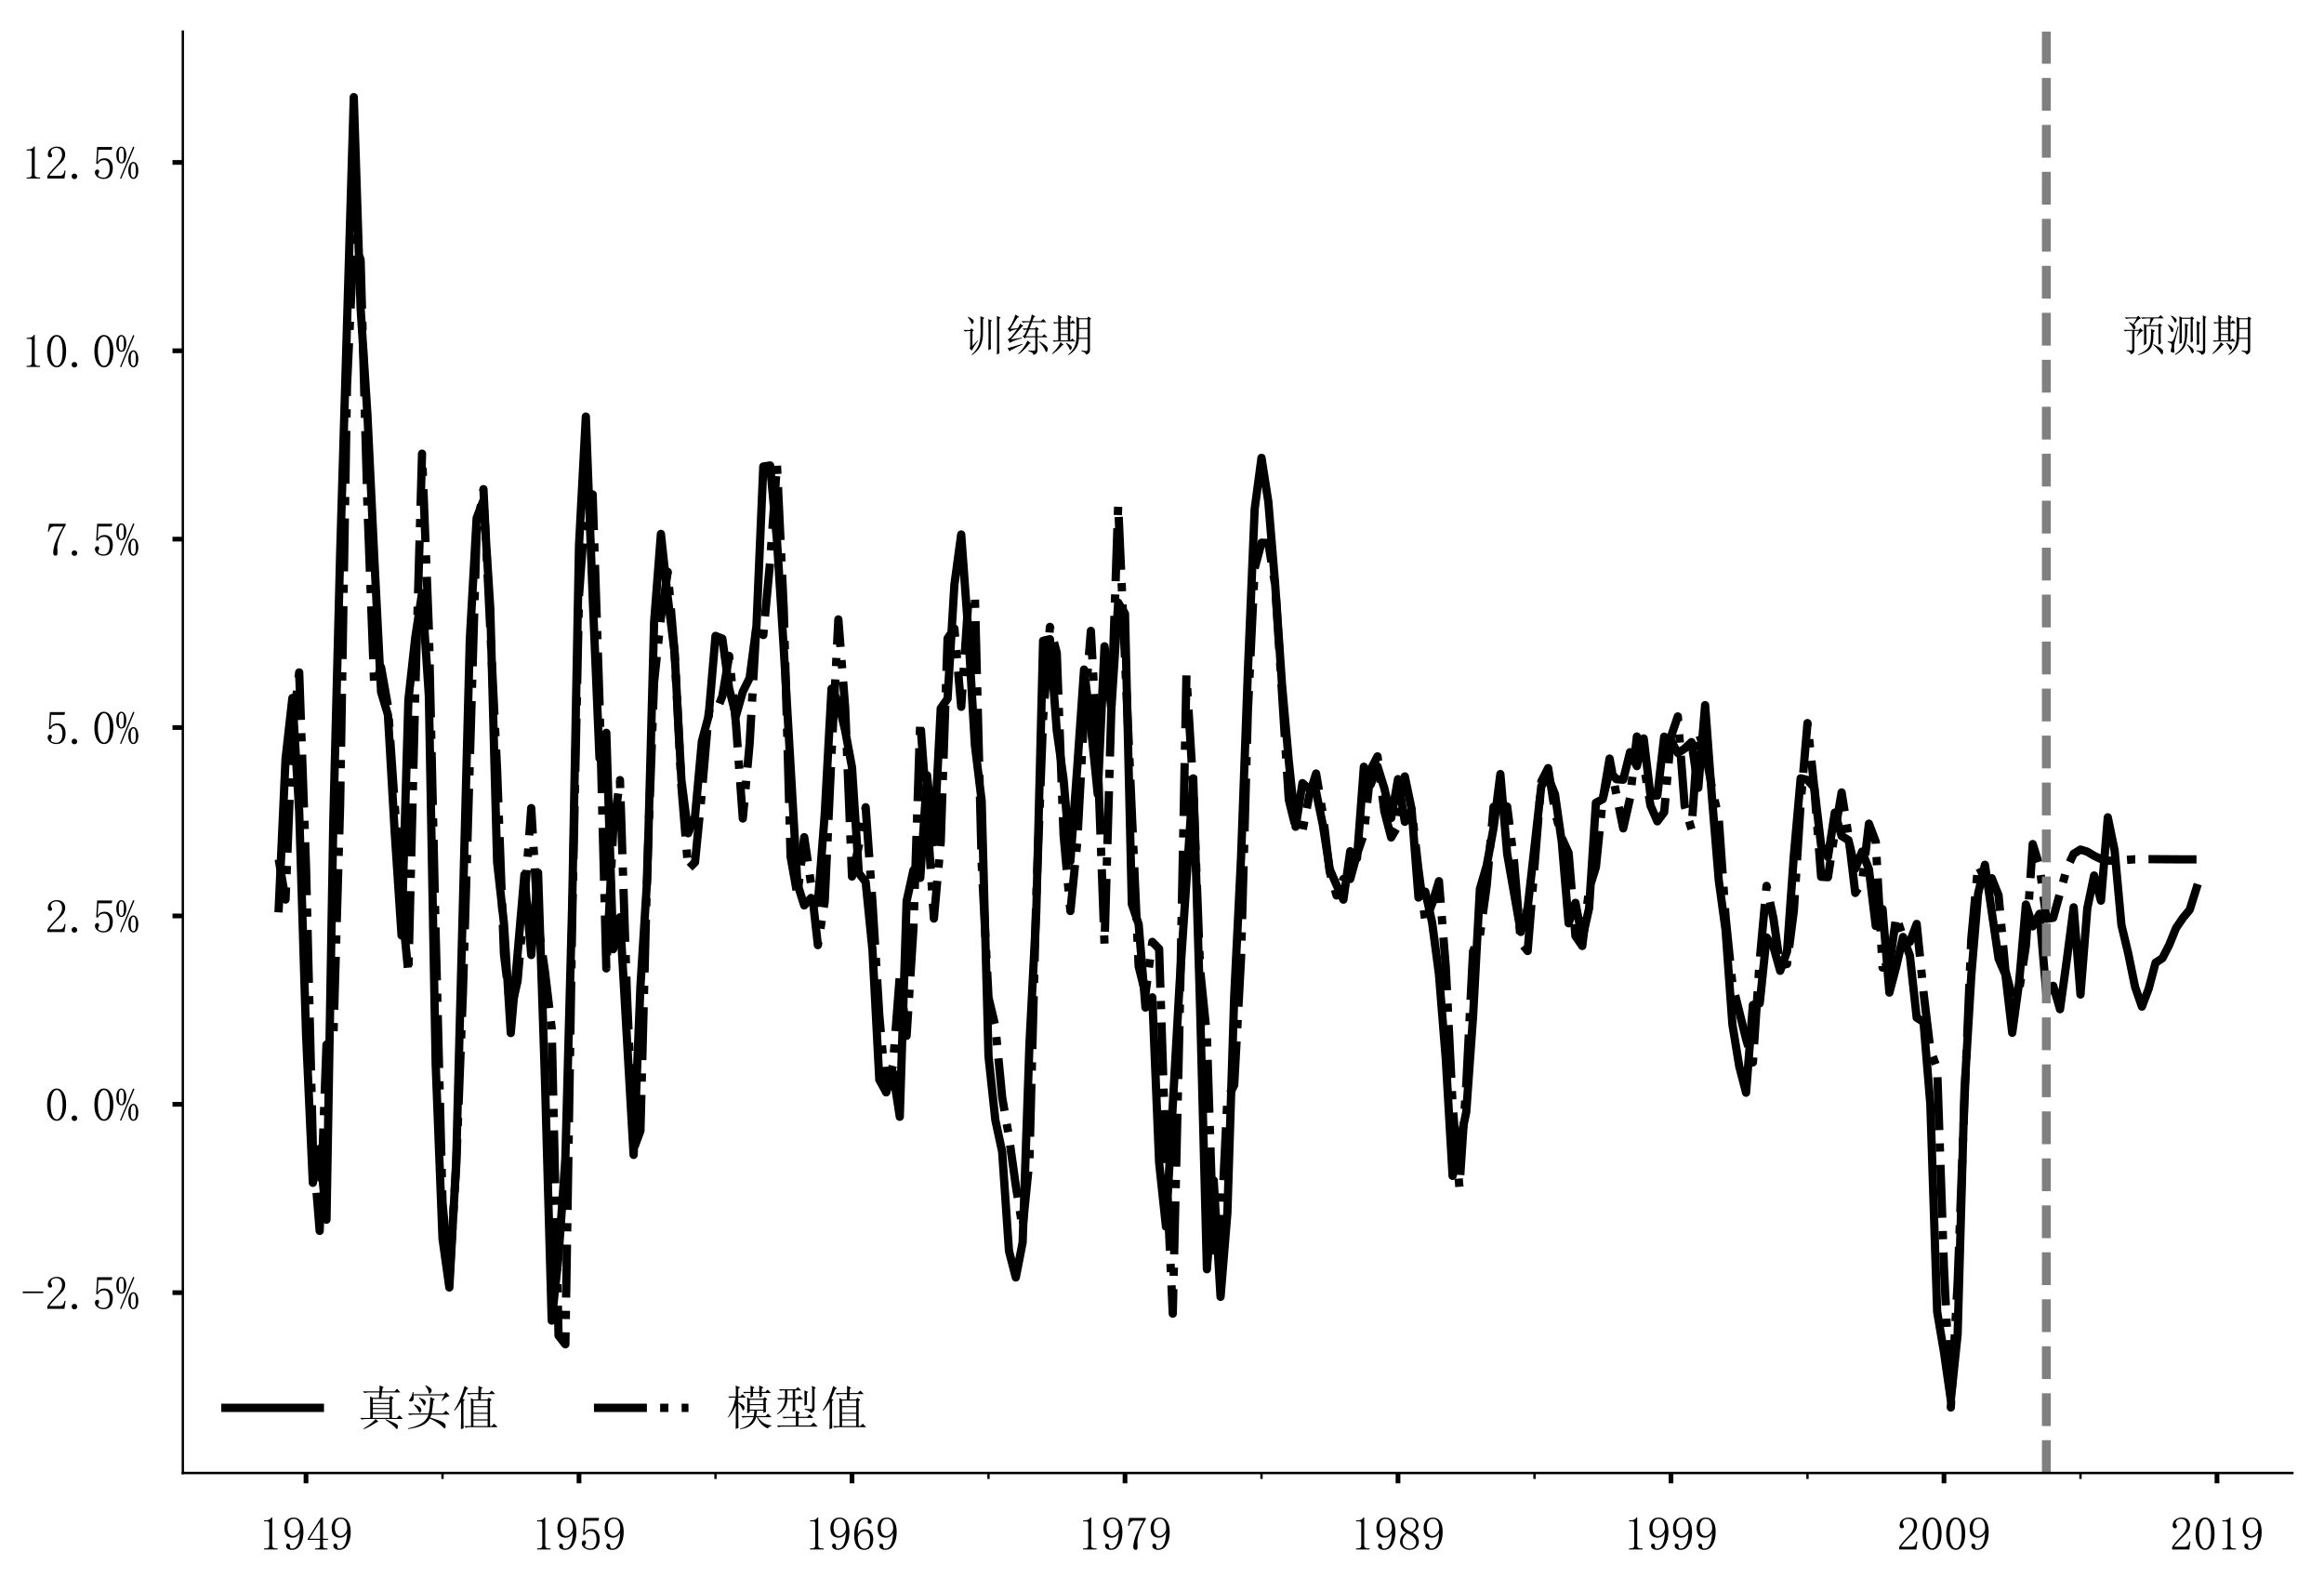 <?xml version="1.0" encoding="utf-8" standalone="no"?>
<!DOCTYPE svg PUBLIC "-//W3C//DTD SVG 1.1//EN"
  "http://www.w3.org/Graphics/SVG/1.1/DTD/svg11.dtd">
<!-- Created with matplotlib (http://matplotlib.org/) -->
<svg height="533.972pt" version="1.1" viewBox="0 0 786.84 533.972" width="786.84pt" xmlns="http://www.w3.org/2000/svg" xmlns:xlink="http://www.w3.org/1999/xlink">
 <defs>
  <style type="text/css">
*{stroke-linecap:butt;stroke-linejoin:round;}
  </style>
 </defs>
 <g id="figure_1">
  <g id="patch_1">
   <path d="M 0 533.972 
L 786.84 533.972 
L 786.84 -0 
L 0 -0 
z
" style="fill:#ffffff;"/>
  </g>
  <g id="axes_1">
   <g id="patch_2">
    <path d="M 61.9 498.572 
L 776.14 498.572 
L 776.14 10.7 
L 61.9 10.7 
z
" style="fill:#ffffff;"/>
   </g>
   <g id="matplotlib.axis_1">
    <g id="xtick_1">
     <g id="line2d_1">
      <defs>
       <path d="M 0 0 
L 0 3.5 
" id="m6e3c31bf7e" style="stroke:#000000;stroke-width:1.6;"/>
      </defs>
      <g>
       <use style="stroke:#000000;stroke-width:1.6;" x="103.608" xlink:href="#m6e3c31bf7e" y="498.572"/>
      </g>
     </g>
     <g id="text_1">
      <!-- 1949 -->
      <defs>
       <path d="M 28.516 69.531 
L 28.516 10.156 
Q 28.516 7.031 30.469 5.469 
Q 32.422 3.906 35.938 3.906 
L 39.844 3.906 
L 39.844 1.562 
L 11.328 1.562 
L 11.328 3.906 
L 14.844 3.906 
Q 18.75 3.906 20.5 5.469 
Q 22.266 7.031 22.266 10.156 
L 22.266 57.422 
Q 22.266 58.984 21.281 59.953 
Q 20.312 60.938 18.359 60.938 
L 11.328 60.938 
L 11.328 63.281 
L 14.844 63.281 
Q 19.531 63.281 22.453 64.844 
Q 25.391 66.406 26.953 69.531 
z
" id="SimSun-31"/>
       <path d="M 10.938 47.656 
Q 10.938 39.062 14.25 34.562 
Q 17.578 30.078 22.656 30.078 
Q 28.516 30.078 32.812 35.547 
Q 37.109 41.016 37.109 45.703 
Q 37.109 55.078 33.984 60.734 
Q 30.859 66.406 23.828 66.406 
Q 17.188 66.406 14.062 61.125 
Q 10.938 55.859 10.938 47.656 
z
M 21.484 26.562 
Q 13.672 26.562 8.984 31.438 
Q 4.297 36.328 4.297 47.266 
Q 4.297 56.641 9.375 62.891 
Q 14.453 69.141 23.828 69.141 
Q 33.594 69.141 39.062 61.328 
Q 44.531 53.516 44.531 38.672 
Q 44.531 22.266 38.078 11.516 
Q 31.641 0.781 20.312 0.781 
Q 15.234 0.781 11.516 3.125 
Q 7.812 5.469 7.812 9.375 
Q 7.812 10.938 8.781 12.5 
Q 9.766 14.062 12.109 14.062 
Q 14.453 14.062 15.234 12.297 
Q 16.016 10.547 16.016 8.203 
Q 16.016 6.641 16.406 5.656 
Q 16.797 4.688 17.188 4.297 
Q 17.578 3.906 18.547 3.703 
Q 19.531 3.516 20.703 3.516 
Q 27.734 3.516 32.031 11.328 
Q 36.328 19.141 37.109 37.5 
Q 35.156 32.812 31.25 29.688 
Q 27.344 26.562 21.484 26.562 
z
" id="SimSun-39"/>
       <path d="M 35.938 8.984 
Q 35.938 6.25 37.5 5.078 
Q 39.062 3.906 41.797 3.906 
L 45.312 3.906 
L 45.312 1.562 
L 19.531 1.562 
L 19.531 3.906 
L 23.828 3.906 
Q 26.953 3.906 28.312 5.078 
Q 29.688 6.25 29.688 8.984 
L 29.688 21.875 
L 3.516 21.875 
L 3.516 23.828 
L 32.031 69.141 
L 35.938 69.141 
L 35.938 24.219 
L 46.484 24.219 
L 46.484 21.875 
L 35.938 21.875 
z
M 29.297 59.375 
L 7.031 24.219 
L 29.688 24.219 
L 29.688 59.375 
z
" id="SimSun-34"/>
      </defs>
      <g transform="translate(87.608 524.71)scale(0.16 -0.16)">
       <use xlink:href="#SimSun-31"/>
       <use x="50" xlink:href="#SimSun-39"/>
       <use x="100" xlink:href="#SimSun-34"/>
       <use x="150" xlink:href="#SimSun-39"/>
      </g>
     </g>
    </g>
    <g id="xtick_2">
     <g id="line2d_2">
      <g>
       <use style="stroke:#000000;stroke-width:1.6;" x="196.037" xlink:href="#m6e3c31bf7e" y="498.572"/>
      </g>
     </g>
     <g id="text_2">
      <!-- 1959 -->
      <defs>
       <path d="M 26.953 44.531 
Q 34.375 44.531 39.062 38.859 
Q 43.75 33.203 43.75 23.828 
Q 43.75 13.281 38.859 7.031 
Q 33.984 0.781 23.828 0.781 
Q 16.797 0.781 11.328 4.875 
Q 5.859 8.984 5.859 14.844 
Q 5.859 17.188 7.219 18.938 
Q 8.594 20.703 10.938 20.703 
Q 13.281 20.703 14.062 19.141 
Q 14.844 17.578 14.844 16.406 
Q 14.844 14.062 13.672 12.891 
Q 12.5 11.328 12.5 9.766 
Q 12.5 6.641 16.203 5.078 
Q 19.922 3.516 24.219 3.516 
Q 30.469 3.516 33.781 8.594 
Q 37.109 13.672 37.109 23.047 
Q 37.109 30.859 34.172 35.734 
Q 31.25 40.625 25.391 40.625 
Q 21.094 40.625 17.969 39.062 
Q 14.844 37.5 12.109 32.422 
L 8.594 32.812 
L 10.547 68.359 
L 42.578 68.359 
L 41.406 62.5 
L 13.281 62.5 
L 11.719 36.719 
Q 15.625 42.188 19.328 43.359 
Q 23.047 44.531 26.953 44.531 
z
" id="SimSun-35"/>
      </defs>
      <g transform="translate(180.037 524.71)scale(0.16 -0.16)">
       <use xlink:href="#SimSun-31"/>
       <use x="50" xlink:href="#SimSun-39"/>
       <use x="100" xlink:href="#SimSun-35"/>
       <use x="150" xlink:href="#SimSun-39"/>
      </g>
     </g>
    </g>
    <g id="xtick_3">
     <g id="line2d_3">
      <g>
       <use style="stroke:#000000;stroke-width:1.6;" x="288.465" xlink:href="#m6e3c31bf7e" y="498.572"/>
      </g>
     </g>
     <g id="text_3">
      <!-- 1969 -->
      <defs>
       <path d="M 12.109 28.125 
Q 12.109 16.406 16.203 9.953 
Q 20.312 3.516 26.172 3.516 
Q 32.031 3.516 35.156 7.812 
Q 38.281 12.109 38.281 23.828 
Q 38.281 31.641 34.953 35.938 
Q 31.641 40.234 26.953 40.234 
Q 22.656 40.234 18.938 37.688 
Q 15.234 35.156 12.109 28.125 
z
M 27.344 44.141 
Q 36.719 44.141 40.812 37.891 
Q 44.922 31.641 44.922 23.828 
Q 44.922 12.109 39.25 6.438 
Q 33.594 0.781 26.172 0.781 
Q 15.625 0.781 10.156 8.781 
Q 4.688 16.797 4.688 32.031 
Q 4.688 50 11.328 59.562 
Q 17.969 69.141 29.297 69.141 
Q 34.766 69.141 38.078 66.016 
Q 41.406 62.891 41.406 60.547 
Q 41.406 58.203 40.422 57.031 
Q 39.453 55.859 37.109 55.859 
Q 35.156 55.859 34.172 56.828 
Q 33.203 57.812 33.203 59.766 
Q 33.203 60.547 33.594 61.328 
Q 33.594 62.109 33.594 62.891 
Q 33.594 64.453 32.422 65.422 
Q 31.25 66.406 28.125 66.406 
Q 21.484 66.406 16.797 60.344 
Q 12.109 54.297 12.109 33.984 
Q 14.453 39.062 18.547 41.594 
Q 22.656 44.141 27.344 44.141 
z
" id="SimSun-36"/>
      </defs>
      <g transform="translate(272.465 524.71)scale(0.16 -0.16)">
       <use xlink:href="#SimSun-31"/>
       <use x="50" xlink:href="#SimSun-39"/>
       <use x="100" xlink:href="#SimSun-36"/>
       <use x="150" xlink:href="#SimSun-39"/>
      </g>
     </g>
    </g>
    <g id="xtick_4">
     <g id="line2d_4">
      <g>
       <use style="stroke:#000000;stroke-width:1.6;" x="380.893" xlink:href="#m6e3c31bf7e" y="498.572"/>
      </g>
     </g>
     <g id="text_4">
      <!-- 1979 -->
      <defs>
       <path d="M 44.141 65.625 
Q 35.938 52.344 31.047 39.641 
Q 26.172 26.953 26.172 17.578 
Q 26.172 16.016 26.562 13.281 
Q 26.562 10.156 26.562 6.25 
Q 26.562 3.125 25.578 1.953 
Q 24.609 0.781 22.266 0.781 
Q 20.312 0.781 18.938 2.141 
Q 17.578 3.516 17.578 7.031 
Q 17.578 14.453 20.891 25.391 
Q 24.219 36.328 38.672 62.5 
L 19.141 62.5 
Q 14.844 62.5 12.297 59.766 
Q 9.766 57.031 8.594 51.562 
L 6.25 51.953 
L 8.984 68.359 
L 44.141 68.359 
z
" id="SimSun-37"/>
      </defs>
      <g transform="translate(364.893 524.71)scale(0.16 -0.16)">
       <use xlink:href="#SimSun-31"/>
       <use x="50" xlink:href="#SimSun-39"/>
       <use x="100" xlink:href="#SimSun-37"/>
       <use x="150" xlink:href="#SimSun-39"/>
      </g>
     </g>
    </g>
    <g id="xtick_5">
     <g id="line2d_5">
      <g>
       <use style="stroke:#000000;stroke-width:1.6;" x="473.322" xlink:href="#m6e3c31bf7e" y="498.572"/>
      </g>
     </g>
     <g id="text_5">
      <!-- 1989 -->
      <defs>
       <path d="M 9.766 17.578 
Q 9.766 11.328 13.859 7.422 
Q 17.969 3.516 24.219 3.516 
Q 31.641 3.516 34.953 7.422 
Q 38.281 11.328 38.281 17.188 
Q 38.281 22.266 33.594 26.953 
Q 28.906 31.641 19.531 35.547 
Q 14.844 32.422 12.297 27.734 
Q 9.766 23.047 9.766 17.578 
z
M 44.141 18.359 
Q 44.141 10.938 38.672 5.859 
Q 33.203 0.781 24.219 0.781 
Q 16.016 0.781 10.156 5.859 
Q 4.297 10.938 4.297 17.578 
Q 4.297 24.219 7.609 28.906 
Q 10.938 33.594 17.188 37.109 
Q 11.719 39.844 8.781 43.938 
Q 5.859 48.047 5.859 53.125 
Q 5.859 59.766 10.938 64.453 
Q 16.016 69.141 25 69.141 
Q 33.203 69.141 38.281 64.453 
Q 43.359 59.766 43.359 53.125 
Q 43.359 48.438 40.422 44.328 
Q 37.5 40.234 31.25 37.109 
Q 37.891 33.203 41.016 28.516 
Q 44.141 23.828 44.141 18.359 
z
M 37.891 52.734 
Q 37.891 58.203 34.766 62.297 
Q 31.641 66.406 25 66.406 
Q 17.578 66.406 14.453 62.5 
Q 11.328 58.594 11.328 54.297 
Q 11.328 50 15.812 45.891 
Q 20.312 41.797 28.516 38.672 
Q 33.203 41.016 35.547 44.531 
Q 37.891 48.047 37.891 52.734 
z
" id="SimSun-38"/>
      </defs>
      <g transform="translate(457.322 524.71)scale(0.16 -0.16)">
       <use xlink:href="#SimSun-31"/>
       <use x="50" xlink:href="#SimSun-39"/>
       <use x="100" xlink:href="#SimSun-38"/>
       <use x="150" xlink:href="#SimSun-39"/>
      </g>
     </g>
    </g>
    <g id="xtick_6">
     <g id="line2d_6">
      <g>
       <use style="stroke:#000000;stroke-width:1.6;" x="565.75" xlink:href="#m6e3c31bf7e" y="498.572"/>
      </g>
     </g>
     <g id="text_6">
      <!-- 1999 -->
      <g transform="translate(549.75 524.71)scale(0.16 -0.16)">
       <use xlink:href="#SimSun-31"/>
       <use x="50" xlink:href="#SimSun-39"/>
       <use x="100" xlink:href="#SimSun-39"/>
       <use x="150" xlink:href="#SimSun-39"/>
      </g>
     </g>
    </g>
    <g id="xtick_7">
     <g id="line2d_7">
      <g>
       <use style="stroke:#000000;stroke-width:1.6;" x="658.178" xlink:href="#m6e3c31bf7e" y="498.572"/>
      </g>
     </g>
     <g id="text_7">
      <!-- 2009 -->
      <defs>
       <path d="M 36.328 51.953 
Q 36.328 58.984 33.203 62.688 
Q 30.078 66.406 23.828 66.406 
Q 19.141 66.406 15.812 63.859 
Q 12.5 61.328 12.5 57.422 
Q 12.5 55.078 14.062 53.516 
Q 15.234 51.953 15.234 50.391 
Q 15.234 48.438 14.25 47.453 
Q 13.281 46.484 11.328 46.484 
Q 8.984 46.484 7.609 47.844 
Q 6.25 49.219 6.25 52.344 
Q 6.25 60.547 12.109 64.844 
Q 17.969 69.141 24.609 69.141 
Q 33.984 69.141 38.469 64.453 
Q 42.969 59.766 42.969 52.734 
Q 42.969 48.047 40.812 43.359 
Q 38.672 38.672 33.984 34.375 
Q 22.656 23.438 16.594 16.594 
Q 10.547 9.766 9.375 7.422 
L 32.422 7.422 
Q 35.938 7.422 38.281 10.156 
Q 40.625 12.891 41.406 18.359 
L 43.75 18.359 
L 41.406 1.562 
L 5.078 1.562 
L 5.078 6.641 
Q 7.031 10.156 11.516 15.625 
Q 16.016 21.094 23.438 28.516 
Q 30.078 35.156 33.203 41.016 
Q 36.328 46.875 36.328 51.953 
z
" id="SimSun-32"/>
       <path d="M 25 66.016 
Q 19.531 66.016 15.812 57.609 
Q 12.109 49.219 12.109 35.156 
Q 12.109 20.312 15.812 12.109 
Q 19.531 3.906 25 3.906 
Q 30.859 3.906 34.172 12.109 
Q 37.5 20.312 37.5 35.156 
Q 37.5 49.219 34.375 57.609 
Q 31.25 66.016 25 66.016 
z
M 25 0.781 
Q 16.406 0.781 10.547 9.766 
Q 4.688 18.75 4.688 35.156 
Q 4.688 50.391 10.344 59.766 
Q 16.016 69.141 25 69.141 
Q 33.594 69.141 39.25 60.156 
Q 44.922 51.172 44.922 35.156 
Q 44.922 19.141 39.25 9.953 
Q 33.594 0.781 25 0.781 
z
" id="SimSun-30"/>
      </defs>
      <g transform="translate(642.178 524.71)scale(0.16 -0.16)">
       <use xlink:href="#SimSun-32"/>
       <use x="50" xlink:href="#SimSun-30"/>
       <use x="100" xlink:href="#SimSun-30"/>
       <use x="150" xlink:href="#SimSun-39"/>
      </g>
     </g>
    </g>
    <g id="xtick_8">
     <g id="line2d_8">
      <g>
       <use style="stroke:#000000;stroke-width:1.6;" x="750.607" xlink:href="#m6e3c31bf7e" y="498.572"/>
      </g>
     </g>
     <g id="text_8">
      <!-- 2019 -->
      <g transform="translate(734.607 524.71)scale(0.16 -0.16)">
       <use xlink:href="#SimSun-32"/>
       <use x="50" xlink:href="#SimSun-30"/>
       <use x="100" xlink:href="#SimSun-31"/>
       <use x="150" xlink:href="#SimSun-39"/>
      </g>
     </g>
    </g>
    <g id="xtick_9">
     <g id="line2d_9">
      <defs>
       <path d="M 0 0 
L 0 2 
" id="m871fa0d26c" style="stroke:#000000;stroke-width:0.8;"/>
      </defs>
      <g>
       <use style="stroke:#000000;stroke-width:0.8;" x="103.608" xlink:href="#m871fa0d26c" y="498.572"/>
      </g>
     </g>
    </g>
    <g id="xtick_10">
     <g id="line2d_10">
      <g>
       <use style="stroke:#000000;stroke-width:0.8;" x="149.822" xlink:href="#m871fa0d26c" y="498.572"/>
      </g>
     </g>
    </g>
    <g id="xtick_11">
     <g id="line2d_11">
      <g>
       <use style="stroke:#000000;stroke-width:0.8;" x="196.037" xlink:href="#m871fa0d26c" y="498.572"/>
      </g>
     </g>
    </g>
    <g id="xtick_12">
     <g id="line2d_12">
      <g>
       <use style="stroke:#000000;stroke-width:0.8;" x="242.251" xlink:href="#m871fa0d26c" y="498.572"/>
      </g>
     </g>
    </g>
    <g id="xtick_13">
     <g id="line2d_13">
      <g>
       <use style="stroke:#000000;stroke-width:0.8;" x="288.465" xlink:href="#m871fa0d26c" y="498.572"/>
      </g>
     </g>
    </g>
    <g id="xtick_14">
     <g id="line2d_14">
      <g>
       <use style="stroke:#000000;stroke-width:0.8;" x="334.679" xlink:href="#m871fa0d26c" y="498.572"/>
      </g>
     </g>
    </g>
    <g id="xtick_15">
     <g id="line2d_15">
      <g>
       <use style="stroke:#000000;stroke-width:0.8;" x="380.893" xlink:href="#m871fa0d26c" y="498.572"/>
      </g>
     </g>
    </g>
    <g id="xtick_16">
     <g id="line2d_16">
      <g>
       <use style="stroke:#000000;stroke-width:0.8;" x="427.107" xlink:href="#m871fa0d26c" y="498.572"/>
      </g>
     </g>
    </g>
    <g id="xtick_17">
     <g id="line2d_17">
      <g>
       <use style="stroke:#000000;stroke-width:0.8;" x="473.322" xlink:href="#m871fa0d26c" y="498.572"/>
      </g>
     </g>
    </g>
    <g id="xtick_18">
     <g id="line2d_18">
      <g>
       <use style="stroke:#000000;stroke-width:0.8;" x="519.536" xlink:href="#m871fa0d26c" y="498.572"/>
      </g>
     </g>
    </g>
    <g id="xtick_19">
     <g id="line2d_19">
      <g>
       <use style="stroke:#000000;stroke-width:0.8;" x="565.75" xlink:href="#m871fa0d26c" y="498.572"/>
      </g>
     </g>
    </g>
    <g id="xtick_20">
     <g id="line2d_20">
      <g>
       <use style="stroke:#000000;stroke-width:0.8;" x="611.964" xlink:href="#m871fa0d26c" y="498.572"/>
      </g>
     </g>
    </g>
    <g id="xtick_21">
     <g id="line2d_21">
      <g>
       <use style="stroke:#000000;stroke-width:0.8;" x="658.178" xlink:href="#m871fa0d26c" y="498.572"/>
      </g>
     </g>
    </g>
    <g id="xtick_22">
     <g id="line2d_22">
      <g>
       <use style="stroke:#000000;stroke-width:0.8;" x="704.393" xlink:href="#m871fa0d26c" y="498.572"/>
      </g>
     </g>
    </g>
    <g id="xtick_23">
     <g id="line2d_23">
      <g>
       <use style="stroke:#000000;stroke-width:0.8;" x="750.607" xlink:href="#m871fa0d26c" y="498.572"/>
      </g>
     </g>
    </g>
   </g>
   <g id="matplotlib.axis_2">
    <g id="ytick_1">
     <g id="line2d_24">
      <defs>
       <path d="M 0 0 
L -3.5 0 
" id="m95df45ff2b" style="stroke:#000000;stroke-width:1.6;"/>
      </defs>
      <g>
       <use style="stroke:#000000;stroke-width:1.6;" x="61.9" xlink:href="#m95df45ff2b" y="437.53"/>
      </g>
     </g>
     <g id="text_9">
      <!-- -2.5% -->
      <defs>
       <path d="M 3.125 34.766 
L 3.125 38.281 
L 46.484 38.281 
L 46.484 34.766 
z
" id="SimSun-2d"/>
       <path d="M 12.5 0.391 
Q 10.156 0.391 8.391 1.953 
Q 6.641 3.516 6.641 6.25 
Q 6.641 8.984 8.391 10.547 
Q 10.156 12.109 12.5 12.109 
Q 14.844 12.109 16.594 10.344 
Q 18.359 8.594 18.359 6.25 
Q 18.359 3.516 16.594 1.953 
Q 14.844 0.391 12.5 0.391 
z
" id="SimSun-2e"/>
       <path d="M 11.719 66.406 
Q 9.375 66.406 7.812 63.281 
Q 6.25 60.156 6.25 51.562 
Q 6.25 41.797 8 38.859 
Q 9.766 35.938 11.719 35.938 
Q 14.453 35.938 15.812 39.453 
Q 17.188 42.969 17.188 51.562 
Q 17.188 58.594 16.203 62.5 
Q 15.234 66.406 11.719 66.406 
z
M 22.266 51.172 
Q 22.266 44.141 19.922 38.859 
Q 17.578 33.594 11.719 33.594 
Q 7.031 33.594 4.094 38.281 
Q 1.172 42.969 1.172 51.172 
Q 1.172 59.766 4.297 64.453 
Q 7.422 69.141 11.719 69.141 
Q 16.406 69.141 19.328 64.25 
Q 22.266 59.375 22.266 51.172 
z
M 42.578 18.75 
Q 42.578 25.391 41.406 29.688 
Q 40.234 33.984 37.109 33.984 
Q 34.766 33.984 33.203 30.266 
Q 31.641 26.562 31.641 18.75 
Q 31.641 8.984 33.391 6.25 
Q 35.156 3.516 37.109 3.516 
Q 39.844 3.516 41.203 6.828 
Q 42.578 10.156 42.578 18.75 
z
M 47.656 18.359 
Q 47.656 10.547 44.922 5.656 
Q 42.188 0.781 37.109 0.781 
Q 32.812 0.781 29.688 5.656 
Q 26.562 10.547 26.562 18.359 
Q 26.562 26.953 29.688 31.828 
Q 32.812 36.719 37.109 36.719 
Q 41.797 36.719 44.719 31.641 
Q 47.656 26.562 47.656 18.359 
z
M 39.453 67.969 
L 11.328 0.781 
L 8.984 1.953 
L 36.719 69.141 
z
" id="SimSun-25"/>
      </defs>
      <g transform="translate(7.2 443.248)scale(0.16 -0.16)">
       <use xlink:href="#SimSun-2d"/>
       <use x="50" xlink:href="#SimSun-32"/>
       <use x="100" xlink:href="#SimSun-2e"/>
       <use x="150" xlink:href="#SimSun-35"/>
       <use x="200" xlink:href="#SimSun-25"/>
      </g>
     </g>
    </g>
    <g id="ytick_2">
     <g id="line2d_25">
      <g>
       <use style="stroke:#000000;stroke-width:1.6;" x="61.9" xlink:href="#m95df45ff2b" y="373.77"/>
      </g>
     </g>
     <g id="text_10">
      <!-- 0.0% -->
      <g transform="translate(15.2 379.488)scale(0.16 -0.16)">
       <use xlink:href="#SimSun-30"/>
       <use x="50" xlink:href="#SimSun-2e"/>
       <use x="100" xlink:href="#SimSun-30"/>
       <use x="150" xlink:href="#SimSun-25"/>
      </g>
     </g>
    </g>
    <g id="ytick_3">
     <g id="line2d_26">
      <g>
       <use style="stroke:#000000;stroke-width:1.6;" x="61.9" xlink:href="#m95df45ff2b" y="310.01"/>
      </g>
     </g>
     <g id="text_11">
      <!-- 2.5% -->
      <g transform="translate(15.2 315.729)scale(0.16 -0.16)">
       <use xlink:href="#SimSun-32"/>
       <use x="50" xlink:href="#SimSun-2e"/>
       <use x="100" xlink:href="#SimSun-35"/>
       <use x="150" xlink:href="#SimSun-25"/>
      </g>
     </g>
    </g>
    <g id="ytick_4">
     <g id="line2d_27">
      <g>
       <use style="stroke:#000000;stroke-width:1.6;" x="61.9" xlink:href="#m95df45ff2b" y="246.25"/>
      </g>
     </g>
     <g id="text_12">
      <!-- 5.0% -->
      <g transform="translate(15.2 251.969)scale(0.16 -0.16)">
       <use xlink:href="#SimSun-35"/>
       <use x="50" xlink:href="#SimSun-2e"/>
       <use x="100" xlink:href="#SimSun-30"/>
       <use x="150" xlink:href="#SimSun-25"/>
      </g>
     </g>
    </g>
    <g id="ytick_5">
     <g id="line2d_28">
      <g>
       <use style="stroke:#000000;stroke-width:1.6;" x="61.9" xlink:href="#m95df45ff2b" y="182.49"/>
      </g>
     </g>
     <g id="text_13">
      <!-- 7.5% -->
      <g transform="translate(15.2 188.209)scale(0.16 -0.16)">
       <use xlink:href="#SimSun-37"/>
       <use x="50" xlink:href="#SimSun-2e"/>
       <use x="100" xlink:href="#SimSun-35"/>
       <use x="150" xlink:href="#SimSun-25"/>
      </g>
     </g>
    </g>
    <g id="ytick_6">
     <g id="line2d_29">
      <g>
       <use style="stroke:#000000;stroke-width:1.6;" x="61.9" xlink:href="#m95df45ff2b" y="118.73"/>
      </g>
     </g>
     <g id="text_14">
      <!-- 10.0% -->
      <g transform="translate(7.2 124.449)scale(0.16 -0.16)">
       <use xlink:href="#SimSun-31"/>
       <use x="50" xlink:href="#SimSun-30"/>
       <use x="100" xlink:href="#SimSun-2e"/>
       <use x="150" xlink:href="#SimSun-30"/>
       <use x="200" xlink:href="#SimSun-25"/>
      </g>
     </g>
    </g>
    <g id="ytick_7">
     <g id="line2d_30">
      <g>
       <use style="stroke:#000000;stroke-width:1.6;" x="61.9" xlink:href="#m95df45ff2b" y="54.97"/>
      </g>
     </g>
     <g id="text_15">
      <!-- 12.5% -->
      <g transform="translate(7.2 60.689)scale(0.16 -0.16)">
       <use xlink:href="#SimSun-31"/>
       <use x="50" xlink:href="#SimSun-32"/>
       <use x="100" xlink:href="#SimSun-2e"/>
       <use x="150" xlink:href="#SimSun-35"/>
       <use x="200" xlink:href="#SimSun-25"/>
      </g>
     </g>
    </g>
   </g>
   <g id="line2d_31">
    <path clip-path="url(#p0f90cdf5d2)" d="M 94.365 307.411 
L 96.676 256.916 
L 98.987 236.262 
L 101.298 274.613 
L 103.608 349.806 
L 105.919 400.35 
L 108.23 388.837 
L 110.54 412.832 
L 112.851 277.719 
L 115.162 187.693 
L 119.783 32.876 
L 122.094 104.361 
L 124.405 140.421 
L 126.715 188.692 
L 129.026 234.227 
L 131.337 241.907 
L 133.647 281.925 
L 135.958 316.623 
L 138.269 236.9 
L 140.58 215.862 
L 142.89 200.771 
L 145.201 235.528 
L 147.512 360.385 
L 149.822 419.241 
L 152.133 435.777 
L 154.444 393.392 
L 159.065 216.499 
L 161.376 175.323 
L 163.687 169.366 
L 165.997 206.017 
L 168.308 291.723 
L 170.619 312.486 
L 172.93 349.653 
L 177.551 296.039 
L 179.862 323.244 
L 182.172 295.383 
L 184.483 364.762 
L 186.794 446.986 
L 189.105 425.277 
L 191.415 392.212 
L 193.726 305.901 
L 196.037 184.571 
L 198.347 140.995 
L 200.658 201.988 
L 202.969 256.62 
L 205.279 248.043 
L 207.59 321.283 
L 209.901 310.464 
L 214.522 390.898 
L 216.833 333.848 
L 219.144 296.962 
L 221.454 210.662 
L 223.765 180.715 
L 226.076 202.207 
L 228.387 220.636 
L 230.697 263.927 
L 233.008 282.032 
L 235.319 276.281 
L 237.629 250.927 
L 239.94 242.225 
L 242.251 215.232 
L 244.562 216.158 
L 246.872 233.023 
L 249.183 242.253 
L 251.494 234.113 
L 253.804 229.458 
L 256.115 211.876 
L 258.426 157.909 
L 260.736 157.547 
L 263.047 182.75 
L 265.358 219.657 
L 269.979 299.168 
L 272.29 306.457 
L 274.601 303.935 
L 276.911 305.638 
L 279.222 275.704 
L 281.533 233.11 
L 283.844 237.658 
L 286.154 247.298 
L 288.465 259.734 
L 290.776 295.534 
L 293.086 298.513 
L 295.397 321.601 
L 297.708 365.476 
L 300.019 369.635 
L 302.329 362.989 
L 304.64 378.001 
L 306.951 305.006 
L 309.261 294.529 
L 311.572 297.143 
L 313.883 262.417 
L 316.193 285.08 
L 318.504 239.774 
L 320.815 236.5 
L 323.126 197.907 
L 325.436 180.909 
L 327.747 212.569 
L 330.058 252.083 
L 332.368 271.132 
L 334.679 357.498 
L 336.99 379.09 
L 339.301 389.817 
L 341.611 423.416 
L 343.922 432.38 
L 346.233 420.547 
L 348.543 353.415 
L 350.854 308.607 
L 353.165 216.882 
L 355.476 216.349 
L 357.786 247.267 
L 360.097 263.74 
L 362.408 291.491 
L 364.718 259.849 
L 367.029 226.612 
L 369.34 245.921 
L 371.65 268.767 
L 373.961 218.754 
L 376.272 239.973 
L 378.583 203.964 
L 380.893 207.726 
L 383.204 305.998 
L 385.515 312.818 
L 387.825 341.028 
L 390.136 337.567 
L 392.447 393.533 
L 394.758 415.18 
L 399.379 332.963 
L 404 263.462 
L 406.311 340.604 
L 408.622 429.608 
L 410.933 399.549 
L 413.243 438.935 
L 415.554 410.572 
L 417.865 337.286 
L 420.175 290.413 
L 422.486 227.456 
L 424.797 172.288 
L 427.107 154.961 
L 429.418 169.817 
L 431.729 197.759 
L 434.04 231.549 
L 436.35 257.622 
L 438.661 279.831 
L 440.972 265.067 
L 443.282 267.135 
L 445.593 268.028 
L 447.904 279.354 
L 450.215 294.238 
L 452.525 299.594 
L 454.836 304.506 
L 457.147 288.115 
L 459.457 290.441 
L 461.768 259.512 
L 464.079 265.567 
L 466.39 259.397 
L 468.7 266.837 
L 471.011 276.898 
L 473.322 263.715 
L 475.632 278.155 
L 477.943 274.093 
L 480.254 303.797 
L 482.564 301.81 
L 484.875 312.229 
L 487.186 329.712 
L 489.497 358.396 
L 491.807 397.998 
L 494.118 387.537 
L 496.429 376.402 
L 498.739 344.001 
L 501.05 300.884 
L 503.361 292.93 
L 505.672 280.27 
L 507.982 261.999 
L 510.293 289.053 
L 514.914 315.44 
L 517.225 307.25 
L 521.847 265.995 
L 524.157 263.151 
L 526.468 268.783 
L 528.779 285.011 
L 531.089 312.499 
L 533.4 305.587 
L 535.711 317.671 
L 538.021 307.419 
L 540.332 271.705 
L 542.643 270.486 
L 544.954 261.017 
L 547.264 263.743 
L 549.575 263.901 
L 551.886 254.582 
L 554.196 259.308 
L 556.507 249.94 
L 558.818 269.305 
L 561.129 269.257 
L 563.439 249.336 
L 565.75 250.739 
L 568.061 254.878 
L 570.371 253.376 
L 572.682 251.18 
L 574.993 266.661 
L 577.304 238.665 
L 579.614 269.838 
L 581.925 297.936 
L 584.236 314.866 
L 586.546 346.794 
L 588.857 360.918 
L 591.168 369.847 
L 593.478 340.15 
L 595.789 339.599 
L 598.1 317.291 
L 600.411 320.364 
L 602.721 328.595 
L 605.032 322.055 
L 607.343 289.561 
L 609.653 263.432 
L 611.964 264.003 
L 614.275 266.571 
L 616.586 286.253 
L 618.896 290.058 
L 621.207 275.044 
L 623.518 282.945 
L 625.828 284.36 
L 628.139 294.044 
L 630.45 288.237 
L 632.761 294.215 
L 635.071 313.417 
L 637.382 307.702 
L 639.693 335.965 
L 642.003 327.205 
L 644.314 317.141 
L 646.625 323.427 
L 648.935 344.453 
L 651.246 345.912 
L 653.557 373.721 
L 655.868 443.995 
L 658.178 457.662 
L 660.489 473.86 
L 662.8 451.549 
L 665.11 369.095 
L 667.421 330.153 
L 669.732 302.453 
L 672.043 292.703 
L 676.664 324.516 
L 678.975 329.867 
L 681.285 349.572 
L 683.596 332.721 
L 685.907 306.151 
L 688.218 313.545 
L 690.528 309.288 
L 692.839 336.32 
L 695.15 333.67 
L 697.46 341.589 
L 699.771 324.871 
L 702.082 307.1 
L 704.393 336.61 
L 706.703 307.396 
L 709.014 296.34 
L 711.325 304.85 
L 713.635 276.643 
L 715.946 287.862 
L 718.257 313.101 
L 720.567 322.759 
L 722.878 334.052 
L 725.189 340.711 
L 727.5 334.59 
L 729.81 325.848 
L 732.121 324.343 
L 734.432 319.831 
L 736.742 314.124 
L 739.053 310.726 
L 741.364 307.949 
L 743.675 300.581 
L 743.675 300.581 
" style="fill:none;stroke:#000000;stroke-linecap:square;stroke-width:2.8;"/>
   </g>
   <g id="line2d_32">
    <path clip-path="url(#p0f90cdf5d2)" d="M 94.365 290.864 
L 96.676 304.47 
L 98.987 247.029 
L 101.298 227.591 
L 103.608 293.378 
L 105.919 387.836 
L 108.23 416.615 
L 110.54 353.582 
L 112.851 351.966 
L 115.162 272.283 
L 117.473 130.896 
L 119.783 80.83 
L 122.094 88.019 
L 124.405 171.215 
L 126.715 232.579 
L 129.026 225.852 
L 131.337 239.014 
L 135.958 305.766 
L 138.269 329.419 
L 140.58 234.796 
L 142.89 153.557 
L 145.201 213.224 
L 147.512 316.561 
L 149.822 406.94 
L 152.133 432.813 
L 154.444 394.895 
L 156.755 335.302 
L 161.376 179.878 
L 163.687 165.56 
L 168.308 260.747 
L 170.619 322.891 
L 172.93 342.113 
L 175.24 332.005 
L 177.551 305.109 
L 179.862 273.515 
L 182.172 312.65 
L 184.483 328.715 
L 186.794 348.162 
L 189.105 452.052 
L 191.415 455.006 
L 193.726 311.358 
L 196.037 201.661 
L 198.347 169.589 
L 200.658 167.351 
L 202.969 237.543 
L 205.279 327.772 
L 207.59 281.376 
L 209.901 264.039 
L 212.212 335.29 
L 214.522 388.97 
L 216.833 382.73 
L 219.144 293.546 
L 221.454 230.943 
L 223.765 209.022 
L 226.076 193.558 
L 228.387 220.667 
L 230.697 265.999 
L 233.008 294.147 
L 235.319 291.851 
L 237.629 268.237 
L 239.94 241.294 
L 242.251 241.569 
L 244.562 235.661 
L 246.872 222.01 
L 249.183 245.145 
L 251.494 277.039 
L 253.804 251.67 
L 256.115 211.258 
L 258.426 214.935 
L 260.736 190.116 
L 263.047 157.157 
L 265.358 206.227 
L 267.669 289.951 
L 269.979 302.922 
L 272.29 283.363 
L 274.601 299.265 
L 276.911 319.897 
L 279.222 305.095 
L 281.533 255.225 
L 283.844 209.65 
L 286.154 239.506 
L 288.465 296.681 
L 290.776 286.2 
L 293.086 273.223 
L 295.397 305.424 
L 297.708 343.66 
L 300.019 369.726 
L 302.329 360.454 
L 304.64 330.296 
L 306.951 350.598 
L 309.261 314.29 
L 311.572 244.068 
L 313.883 275.558 
L 316.193 310.91 
L 318.504 285.005 
L 320.815 216.105 
L 323.126 212.741 
L 325.436 239.23 
L 327.747 204.902 
L 330.058 201.44 
L 332.368 292.24 
L 334.679 337.661 
L 336.99 347.328 
L 339.301 371.378 
L 341.611 384.81 
L 343.922 401.339 
L 346.233 415.647 
L 348.543 392.446 
L 350.854 303.429 
L 353.165 243.078 
L 355.476 212.175 
L 357.786 220.919 
L 360.097 282.554 
L 362.408 308.356 
L 364.718 285.276 
L 367.029 242.4 
L 369.34 213.536 
L 371.65 256.899 
L 373.961 319.625 
L 376.272 239.475 
L 378.583 171.013 
L 385.515 327.075 
L 387.825 336.356 
L 390.136 318.798 
L 392.447 321.164 
L 394.758 393.488 
L 397.068 444.635 
L 399.379 344.878 
L 401.69 228.539 
L 404 266.849 
L 406.311 327.959 
L 408.622 350.774 
L 410.933 423.251 
L 413.243 419.667 
L 415.554 371.882 
L 417.865 367.248 
L 420.175 324.397 
L 422.486 240.842 
L 424.797 192.339 
L 427.107 183.693 
L 429.418 183.783 
L 431.729 197.987 
L 436.35 270.687 
L 438.661 280.011 
L 440.972 281.301 
L 443.282 269.202 
L 445.593 261.807 
L 447.904 275.667 
L 450.215 295.176 
L 452.525 303.092 
L 454.836 297.506 
L 457.147 297.514 
L 459.457 289.049 
L 461.768 282.34 
L 464.079 260.432 
L 466.39 256.012 
L 468.7 274.611 
L 471.011 283.462 
L 473.322 279.508 
L 475.632 262.792 
L 477.943 273.924 
L 480.254 294.361 
L 482.564 311.648 
L 484.875 305.911 
L 487.186 298.242 
L 489.497 327.25 
L 491.807 373.972 
L 494.118 401.932 
L 496.429 367.173 
L 498.739 321.966 
L 501.05 316.623 
L 503.361 299.72 
L 505.672 273.104 
L 507.982 272.194 
L 510.293 273.015 
L 512.604 291.437 
L 514.914 319.019 
L 517.225 321.883 
L 521.847 264.504 
L 524.157 259.979 
L 526.468 274.702 
L 528.779 283.574 
L 531.089 288.716 
L 533.4 316.829 
L 535.711 320.189 
L 538.021 300.921 
L 540.332 293.49 
L 542.643 270.541 
L 544.954 256.756 
L 547.264 268.967 
L 549.575 280.388 
L 551.886 270.13 
L 554.196 249.28 
L 556.507 258.813 
L 558.818 272.67 
L 561.129 277.996 
L 563.439 274.914 
L 565.75 249.321 
L 568.061 242.49 
L 570.371 272.703 
L 572.682 280.676 
L 574.993 247.822 
L 577.304 253.947 
L 579.614 266.615 
L 581.925 277.081 
L 584.236 310.334 
L 586.546 333.088 
L 591.168 351.683 
L 593.478 359.595 
L 595.789 325.063 
L 598.1 299.846 
L 600.411 310.701 
L 602.721 326.745 
L 605.032 326.286 
L 607.343 308.248 
L 609.653 271.814 
L 611.964 244.747 
L 614.275 266.685 
L 616.586 296.775 
L 618.896 296.905 
L 621.207 281.749 
L 623.518 268.215 
L 625.828 282.819 
L 628.139 302.237 
L 630.45 298.677 
L 632.761 278.785 
L 635.071 284.894 
L 637.382 327.508 
L 639.693 326.846 
L 642.003 310.165 
L 644.314 317.181 
L 646.625 318.793 
L 648.935 312.722 
L 651.246 335.851 
L 653.557 355.261 
L 655.868 361.685 
L 658.178 429.227 
L 660.489 476.396 
L 662.8 434.105 
L 665.11 372.891 
L 667.421 317.841 
L 669.732 292.829 
L 672.043 297.502 
L 674.353 297.255 
L 676.664 303.057 
L 678.975 328.468 
L 681.285 337.484 
L 683.596 335.377 
L 685.907 320.107 
L 688.218 285.695 
L 690.528 293.113 
L 692.839 310.996 
L 695.15 310.64 
L 699.771 293.974 
L 702.082 288.986 
L 704.393 287.551 
L 706.703 288.277 
L 709.014 289.661 
L 711.325 290.767 
L 713.635 291.297 
L 715.946 291.353 
L 722.878 290.836 
L 727.5 290.798 
L 739.053 290.873 
L 743.675 290.864 
L 743.675 290.864 
" style="fill:none;stroke:#000000;stroke-dasharray:17.92,4.48,2.8,4.48;stroke-dashoffset:0;stroke-width:2.8;"/>
   </g>
   <g id="line2d_33">
    <path clip-path="url(#p0f90cdf5d2)" d="M 692.839 498.572 
L 692.839 10.7 
" style="fill:none;stroke:#808080;stroke-dasharray:11.1,4.8;stroke-dashoffset:0;stroke-width:3;"/>
   </g>
   <g id="patch_3">
    <path d="M 61.9 498.572 
L 61.9 10.7 
" style="fill:none;stroke:#000000;stroke-linecap:square;stroke-linejoin:miter;stroke-width:0.8;"/>
   </g>
   <g id="patch_4">
    <path d="M 61.9 498.572 
L 776.14 498.572 
" style="fill:none;stroke:#000000;stroke-linecap:square;stroke-linejoin:miter;stroke-width:0.8;"/>
   </g>
   <g id="text_16">
    <!-- 训练期 -->
    <defs>
     <path d="M 61.328 71.484 
L 69.922 67.969 
L 66.797 65.625 
L 66.797 16.406 
Q 66.797 12.891 67.188 4.297 
L 61.328 1.172 
Q 61.719 16.406 61.719 36.906 
Q 61.719 57.422 61.328 71.484 
z
M 80.469 78.516 
L 89.062 75 
L 85.938 72.266 
L 85.938 11.328 
Q 85.938 3.516 86.328 -5.469 
L 80.469 -8.594 
Q 80.859 -1.172 80.859 7.812 
L 80.859 64.453 
Q 80.859 68.75 80.469 78.516 
z
M 14.844 76.172 
L 15.625 76.953 
Q 23.438 73.047 25.969 70.703 
Q 28.516 68.359 28.125 65.625 
Q 27.734 62.891 26.562 61.719 
Q 25.391 60.547 24.609 60.547 
Q 23.438 60.547 22.266 64.062 
Q 20.703 68.75 14.844 76.172 
z
M 25.391 10.938 
L 37.5 23.828 
L 38.281 23.047 
Q 27.344 8.203 23.828 0 
L 18.75 6.25 
Q 20.703 8.203 20.312 11.328 
L 20.312 44.531 
L 16.016 44.531 
Q 12.891 44.531 8.594 43.359 
L 5.078 46.875 
L 19.922 46.875 
L 22.656 50.781 
L 28.516 45.703 
L 25.391 43.359 
z
M 43.359 78.125 
L 52.344 74.219 
L 49.219 71.094 
Q 49.219 48.828 49.016 35.938 
Q 48.828 23.047 43.938 11.719 
Q 39.062 0.391 24.609 -9.766 
L 23.438 -8.984 
Q 35.938 2.734 39.844 14.062 
Q 43.75 25.391 43.75 41.406 
Q 43.75 57.422 43.359 78.125 
z
" id="SimSun-8bad"/>
     <path d="M 10.938 49.609 
L 27.734 50.781 
Q 30.469 55.078 33.203 61.328 
L 40.625 55.469 
L 37.109 54.297 
Q 24.609 39.062 12.109 25.781 
Q 22.266 26.953 36.719 29.688 
L 37.109 28.125 
Q 13.672 21.875 10.156 17.578 
L 5.078 25.781 
Q 8.594 26.953 12.5 31.047 
Q 16.406 35.156 26.172 48.438 
Q 21.484 48.047 16.984 46.672 
Q 12.5 45.312 9.766 42.578 
L 5.078 50.391 
Q 8.594 51.172 13.859 60.938 
Q 19.141 70.703 22.266 81.641 
L 30.859 76.562 
L 26.562 74.219 
Q 19.141 62.109 10.938 49.609 
z
M 4.688 5.859 
Q 19.531 9.766 37.891 15.625 
L 38.281 14.062 
Q 24.219 7.812 11.719 1.172 
L 9.375 -1.562 
z
M 42.188 35.156 
Q 45.312 39.844 48.438 48.047 
Q 46.484 48.047 42.188 46.875 
L 38.672 50.391 
L 49.219 50.391 
L 54.688 64.453 
L 48.828 64.453 
Q 43.75 64.453 39.453 63.281 
L 35.938 66.797 
L 55.469 66.797 
Q 58.984 78.125 59.375 82.031 
L 67.578 77.344 
L 64.062 75.391 
Q 62.891 72.656 60.547 66.797 
L 80.078 66.797 
L 85.156 71.875 
L 92.188 64.453 
L 59.766 64.453 
L 54.297 50.391 
L 66.406 50.391 
L 69.141 53.906 
L 75.391 49.219 
L 72.266 46.875 
L 72.266 32.812 
L 82.812 32.812 
L 87.5 37.5 
L 94.531 30.469 
L 72.266 30.469 
L 72.266 2.344 
Q 72.656 -7.031 62.891 -9.375 
Q 62.891 -3.516 51.562 -0.781 
L 51.562 0.781 
Q 60.938 0 64.062 0 
Q 67.188 0 67.188 4.297 
L 67.188 30.469 
L 46.484 30.469 
L 43.75 27.734 
L 38.672 33.203 
z
M 53.906 16.016 
Q 41.406 0 29.688 -7.812 
L 28.516 -6.641 
Q 35.547 0 40.625 7.031 
Q 45.703 14.062 49.609 23.047 
L 57.422 17.188 
z
M 76.562 21.484 
Q 90.234 12.891 92.766 9.953 
Q 95.312 7.031 95.312 4.297 
Q 95.312 1.953 94.141 -0.578 
Q 92.969 -3.125 92.188 -3.125 
Q 91.016 -3.125 89.062 1.953 
Q 86.328 8.984 75.781 20.312 
z
M 53.516 48.047 
Q 50.391 41.016 46.094 32.812 
L 67.188 32.812 
L 67.188 48.047 
z
" id="SimSun-7ec3"/>
     <path d="M 24.609 62.109 
L 24.609 51.953 
L 40.625 51.953 
L 40.625 62.109 
z
M 24.609 49.609 
L 24.609 37.891 
L 40.625 37.891 
L 40.625 49.609 
z
M 24.609 35.547 
L 24.609 23.438 
L 40.625 23.438 
L 40.625 35.547 
z
M 19.141 64.453 
Q 19.141 74.219 18.75 80.859 
L 27.734 75.781 
L 24.609 73.438 
L 24.609 64.453 
L 40.625 64.453 
Q 40.625 71.484 40.234 80.859 
L 49.219 76.172 
L 46.094 73.828 
L 46.094 64.453 
L 47.266 64.453 
L 51.562 68.75 
L 58.203 62.109 
L 46.094 62.109 
L 46.094 23.438 
L 46.484 23.438 
L 50.781 27.734 
L 57.422 21.094 
L 14.844 21.094 
L 9.375 20.312 
L 6.25 23.438 
L 19.141 23.438 
L 19.141 62.109 
L 15.625 62.109 
L 10.156 61.328 
L 7.031 64.453 
z
M 24.219 19.531 
L 31.25 13.281 
L 27.734 12.109 
Q 17.188 -0.391 5.859 -7.422 
L 5.078 -6.25 
Q 10.938 -0.781 15.812 5.469 
Q 20.703 11.719 24.219 19.531 
z
M 37.109 17.969 
Q 46.484 12.891 48.047 10.938 
Q 49.609 8.984 49.609 7.422 
Q 49.609 5.469 48.438 3.516 
Q 47.266 1.562 46.484 1.562 
Q 45.312 1.562 44.141 4.688 
Q 42.188 9.766 36.328 17.188 
z
M 66.016 71.094 
L 66.016 51.562 
L 85.156 51.562 
L 85.156 71.094 
z
M 66.016 49.219 
Q 66.016 38.281 65.625 29.297 
L 85.156 29.297 
L 85.156 49.219 
z
M 71.094 0.781 
Q 78.516 -0.391 81.828 -0.578 
Q 85.156 -0.781 85.156 3.516 
L 85.156 26.953 
L 65.625 26.953 
Q 64.844 13.281 58.391 4.688 
Q 51.953 -3.906 42.188 -9.766 
L 41.406 -8.594 
Q 48.047 -3.125 52.344 3.312 
Q 56.641 9.766 58.594 18.359 
Q 60.547 26.953 60.547 46.875 
Q 60.547 66.797 60.156 76.953 
L 66.016 73.438 
L 84.375 73.438 
L 87.109 77.344 
L 93.359 72.656 
L 90.625 69.922 
L 90.625 1.953 
Q 91.016 -5.859 82.031 -8.984 
Q 82.031 -3.906 71.094 -0.781 
z
" id="SimSun-671f"/>
    </defs>
    <g transform="translate(325.436 118.73)scale(0.15 -0.15)">
     <use xlink:href="#SimSun-8bad"/>
     <use x="100" xlink:href="#SimSun-7ec3"/>
     <use x="200" xlink:href="#SimSun-671f"/>
    </g>
   </g>
   <g id="text_17">
    <!-- 预测期 -->
    <defs>
     <path d="M 7.422 75.391 
L 34.766 75.391 
L 37.891 79.297 
L 44.141 73.047 
Q 40.625 72.266 37.297 68.938 
Q 33.984 65.625 28.125 58.594 
Q 32.031 55.859 31.828 53.125 
Q 31.641 50.391 30.266 49.219 
Q 28.906 48.047 28.516 48.047 
Q 26.953 48.047 25.781 51.562 
Q 23.828 56.25 16.406 64.062 
L 17.188 64.844 
Q 23.047 62.109 26.562 59.766 
L 34.766 73.047 
L 20.312 73.047 
Q 15.234 73.047 10.938 71.875 
z
M 11.328 1.562 
Q 18.359 0.781 21.281 0.578 
Q 24.219 0.391 24.219 4.297 
L 24.219 44.922 
L 17.578 44.922 
Q 12.5 44.922 8.203 43.75 
L 4.688 47.266 
L 39.453 47.266 
L 42.578 51.172 
L 49.219 44.922 
Q 43.75 44.141 35.547 32.422 
L 34.375 33.203 
L 39.844 44.922 
L 29.297 44.922 
L 29.297 2.344 
Q 29.297 -6.25 21.094 -7.812 
Q 20.703 -2.734 11.328 0 
z
M 50.781 12.109 
Q 51.172 22.266 51.172 35.734 
Q 51.172 49.219 50.781 60.938 
L 56.25 57.812 
L 63.281 57.812 
Q 65.234 68.75 65.625 73.047 
L 57.031 73.047 
Q 51.953 73.047 47.656 71.875 
L 44.141 75.391 
L 83.203 75.391 
L 88.672 80.469 
L 95.703 73.047 
L 73.047 73.047 
Q 70.312 69.141 65.234 57.812 
L 82.812 57.812 
L 85.547 62.109 
L 91.797 57.422 
L 88.672 54.297 
L 88.672 30.469 
Q 88.672 23.828 89.062 16.797 
L 83.594 13.672 
L 83.594 55.469 
L 56.25 55.469 
L 56.25 15.625 
z
M 75.781 44.922 
L 72.266 41.797 
Q 72.266 23.047 69.922 14.641 
Q 67.578 6.25 60.938 0.781 
Q 54.297 -4.688 37.891 -9.766 
L 37.5 -8.594 
Q 54.688 -0.781 59.953 6.25 
Q 65.234 13.281 66.203 24.797 
Q 67.188 36.328 66.797 49.609 
z
M 72.656 14.844 
Q 89.453 5.859 91.797 3.312 
Q 94.141 0.781 94.141 -1.953 
Q 94.141 -3.516 93.156 -6.047 
Q 92.188 -8.594 91.406 -8.594 
Q 90.625 -8.594 89.844 -7.031 
Q 87.891 -3.906 84.953 0 
Q 82.031 3.906 71.875 13.672 
z
" id="SimSun-9884"/>
     <path d="M 30.859 15.625 
Q 31.25 23.047 31.25 45.703 
Q 31.25 68.359 30.859 78.125 
L 36.719 74.609 
L 55.859 74.609 
L 58.984 77.734 
L 64.062 72.656 
L 60.938 70.312 
L 60.938 36.719 
Q 60.938 28.906 61.328 21.094 
L 56.25 18.75 
L 56.25 72.266 
L 36.328 72.266 
L 36.328 17.969 
z
M 43.359 62.109 
L 51.562 57.812 
L 48.828 55.078 
Q 49.219 28.516 44.922 14.641 
Q 40.625 0.781 21.484 -9.375 
L 20.703 -7.812 
Q 34.375 1.562 38.672 11.328 
Q 42.969 21.094 43.359 34.172 
Q 43.75 47.266 43.359 62.109 
z
M 48.438 14.844 
Q 59.766 7.031 61.516 4.094 
Q 63.281 1.172 63.281 -0.391 
Q 63.281 -2.344 62.109 -4.094 
Q 60.938 -5.859 60.156 -5.859 
Q 58.594 -5.859 57.031 -1.172 
Q 54.688 5.859 47.656 13.672 
z
M 69.922 12.891 
Q 70.312 18.75 70.312 26.562 
L 70.312 53.125 
Q 70.312 61.719 69.922 67.188 
L 78.516 62.891 
L 75.391 59.766 
L 75.391 26.562 
Q 75.391 20.703 75.781 14.844 
z
M 83.984 2.344 
L 83.984 63.281 
Q 83.984 74.219 83.594 80.078 
L 91.797 76.172 
L 89.062 73.438 
L 89.062 1.172 
Q 89.062 -3.125 87.5 -5.469 
Q 85.938 -7.812 81.25 -9.375 
Q 78.516 -3.516 69.531 -0.781 
L 69.531 0.781 
Q 80.078 -0.781 82.031 -0.578 
Q 83.984 -0.391 83.984 2.344 
z
M 28.906 54.688 
Q 21.484 23.828 20.312 19.141 
Q 18.75 14.062 18.938 7.031 
Q 19.141 0 19.531 -2.734 
Q 19.531 -4.297 17.578 -4.297 
Q 16.016 -4.297 13.672 -3.516 
Q 11.328 -2.734 11.328 0 
Q 11.328 1.953 12.5 5.859 
Q 13.672 9.766 13.672 12.109 
Q 13.672 14.844 11.906 16.406 
Q 10.156 17.969 4.297 19.531 
L 4.297 21.094 
Q 11.328 20.312 13.078 20.5 
Q 14.844 20.703 16.984 24.016 
Q 19.141 27.344 27.344 55.078 
z
M 5.859 58.984 
Q 16.797 52.344 17.375 48.438 
Q 17.969 44.531 16.406 43.359 
Q 14.844 42.188 14.062 42.188 
Q 12.5 42.188 11.328 46.484 
Q 9.375 52.344 5.078 57.812 
z
M 12.5 79.688 
Q 23.047 73.828 24.219 70.5 
Q 25.391 67.188 23.828 65.422 
Q 22.266 63.672 21.094 63.672 
Q 19.922 63.672 18.75 67.188 
Q 16.797 72.656 11.719 78.516 
z
" id="SimSun-6d4b"/>
    </defs>
    <g transform="translate(718.257 118.73)scale(0.15 -0.15)">
     <use xlink:href="#SimSun-9884"/>
     <use x="100" xlink:href="#SimSun-6d4b"/>
     <use x="200" xlink:href="#SimSun-671f"/>
    </g>
   </g>
   <g id="legend_1">
    <g id="line2d_34">
     <path d="M 76.3 476.51 
L 108.3 476.51 
" style="fill:none;stroke:#000000;stroke-linecap:square;stroke-width:2.8;"/>
    </g>
    <g id="line2d_35"/>
    <g id="text_18">
     <!-- 真实值 -->
     <defs>
      <path d="M 32.031 53.906 
L 32.031 45.312 
L 67.188 45.312 
L 67.188 53.906 
z
M 32.031 42.969 
L 32.031 34.766 
L 67.188 34.766 
L 67.188 42.969 
z
M 32.031 32.422 
L 32.031 24.219 
L 67.188 24.219 
L 67.188 32.422 
z
M 32.031 21.875 
L 32.031 13.672 
L 67.188 13.672 
L 67.188 21.875 
z
M 44.922 56.25 
L 45.703 67.578 
L 23.828 67.578 
Q 18.75 67.578 14.453 66.406 
L 10.938 69.922 
L 46.094 69.922 
Q 46.484 75.391 46.484 82.422 
L 55.469 78.516 
L 52.734 76.953 
L 51.562 69.922 
L 78.125 69.922 
L 83.203 75.391 
L 90.234 67.578 
L 51.172 67.578 
L 50 56.25 
L 66.797 56.25 
L 69.531 60.547 
L 75.781 55.859 
L 72.656 52.734 
L 72.656 13.672 
L 82.812 13.672 
L 88.672 19.141 
L 95.703 11.328 
L 17.969 11.328 
Q 12.891 11.328 8.594 10.156 
L 5.078 13.672 
L 26.562 13.672 
Q 26.562 50 26.172 58.984 
L 32.031 56.25 
z
M 37.891 11.328 
L 44.141 5.469 
L 40.234 4.688 
Q 23.438 -6.641 12.5 -10.156 
L 12.109 -8.984 
Q 30.469 1.953 37.891 11.328 
z
M 59.375 10.938 
Q 71.484 5.859 77.531 3.125 
Q 83.594 0.391 84.375 -1.75 
Q 85.156 -3.906 85.156 -5.078 
Q 85.156 -6.25 84.375 -8.203 
Q 83.594 -10.156 83.203 -10.156 
Q 82.031 -10.156 79.688 -7.031 
Q 76.172 -2.344 58.594 9.766 
z
" id="SimSun-771f"/>
      <path d="M 30.469 56.641 
Q 40.234 53.125 42.188 50.781 
Q 44.141 48.438 44.141 46.484 
Q 44.141 44.531 42.969 42.188 
Q 41.797 39.844 41.016 39.844 
Q 39.844 39.844 38.281 43.75 
Q 35.547 49.609 29.688 55.469 
z
M 55.859 20.703 
Q 54.688 17.188 53.516 14.453 
Q 72.656 8.594 79.484 5.078 
Q 86.328 1.562 86.125 -3.516 
Q 85.938 -8.594 84.375 -8.594 
Q 82.812 -8.594 79.297 -4.688 
Q 72.266 2.734 52.734 12.5 
Q 47.266 2.734 35.938 -2.344 
Q 24.609 -7.422 6.641 -9.766 
L 6.641 -8.203 
Q 23.047 -5.078 34.375 1.562 
Q 45.703 8.203 50 20.703 
L 19.141 20.703 
Q 14.062 20.703 9.766 19.531 
L 6.25 23.047 
L 50.391 23.047 
Q 51.953 30.469 52.734 40.234 
Q 53.516 50 53.516 57.812 
L 63.281 53.125 
L 60.156 50.391 
Q 58.594 35.938 56.641 23.047 
L 80.859 23.047 
L 86.719 28.906 
L 94.922 20.703 
z
M 19.922 42.188 
Q 30.859 37.891 32.812 35.344 
Q 34.766 32.812 34.766 30.859 
Q 34.766 28.906 33.594 26.562 
Q 32.422 24.219 31.641 24.219 
Q 30.469 24.219 28.906 28.125 
Q 26.172 33.984 19.141 41.016 
z
M 42.969 81.641 
L 44.141 82.422 
Q 50.391 79.688 53.516 76.953 
Q 56.641 74.219 56.641 71.875 
Q 56.641 69.531 54.875 67.188 
Q 53.125 64.844 51.953 64.844 
Q 50.781 64.844 50 68.75 
Q 48.438 74.609 42.969 81.641 
z
M 77.734 50.391 
L 83.594 61.328 
L 18.359 61.328 
Q 19.141 55.078 17.578 51.562 
Q 16.016 48.047 12.297 48.438 
Q 8.594 48.828 8.594 50 
Q 8.594 51.562 10.938 54.297 
Q 15.234 59.766 16.406 68.359 
L 17.969 68.359 
L 18.359 63.672 
L 82.812 63.672 
L 87.109 67.969 
L 94.531 59.375 
Q 87.891 59.766 78.906 49.609 
z
" id="SimSun-5b9e"/>
      <path d="M 23.828 10.156 
Q 23.828 -3.516 24.219 -8.203 
L 18.359 -10.156 
Q 18.75 3.906 18.75 8.594 
L 18.75 47.266 
Q 11.719 35.938 5.078 28.906 
L 3.906 29.688 
Q 11.328 41.016 17.188 55.078 
Q 23.047 69.141 26.172 81.25 
L 34.375 76.172 
L 30.469 73.828 
Q 24.219 59.375 22.266 54.297 
L 26.953 51.562 
L 23.828 49.219 
z
M 44.922 50.391 
L 44.922 38.672 
L 75 38.672 
L 75 50.391 
z
M 44.922 36.328 
L 44.922 24.609 
L 75 24.609 
L 75 36.328 
z
M 44.922 22.266 
L 44.922 10.547 
L 75 10.547 
L 75 22.266 
z
M 44.922 8.203 
L 44.922 -3.516 
L 75 -3.516 
L 75 8.203 
z
M 55.469 66.406 
Q 55.859 75.391 55.469 81.641 
L 64.453 77.344 
L 61.328 75 
L 60.938 66.406 
L 78.516 66.406 
L 83.594 71.484 
L 91.016 64.062 
L 60.938 64.062 
L 60.547 52.734 
L 74.219 52.734 
L 77.734 56.641 
L 83.594 51.562 
L 80.078 49.219 
L 80.078 -3.516 
L 83.594 -3.516 
L 88.672 1.562 
L 96.094 -5.859 
L 38.281 -5.859 
Q 33.203 -5.859 28.906 -7.031 
L 25.391 -3.516 
L 39.844 -3.516 
L 39.844 39.844 
Q 39.844 44.531 39.453 55.859 
L 44.922 52.734 
L 55.078 52.734 
L 55.469 64.062 
L 43.75 64.062 
Q 38.672 64.062 34.375 62.891 
L 30.859 66.406 
z
" id="SimSun-503c"/>
     </defs>
     <g transform="translate(121.1 482.11)scale(0.16 -0.16)">
      <use xlink:href="#SimSun-771f"/>
      <use x="100" xlink:href="#SimSun-5b9e"/>
      <use x="200" xlink:href="#SimSun-503c"/>
     </g>
    </g>
    <g id="line2d_36">
     <path d="M 201.1 476.51 
L 233.1 476.51 
" style="fill:none;stroke:#000000;stroke-dasharray:17.92,4.48,2.8,4.48;stroke-dashoffset:0;stroke-width:2.8;"/>
    </g>
    <g id="line2d_37"/>
    <g id="text_19">
     <!-- 模型值 -->
     <defs>
      <path d="M 19.922 -9.766 
Q 20.312 3.516 20.312 40.234 
Q 14.844 26.172 4.297 14.453 
L 3.516 15.234 
Q 15.625 34.375 19.531 56.641 
L 10.547 56.641 
L 7.031 55.859 
L 3.906 58.984 
L 20.312 58.984 
Q 20.312 76.562 19.922 82.031 
L 29.297 78.125 
L 25.391 75.391 
L 25.391 58.984 
L 29.688 58.984 
L 34.375 63.672 
L 41.406 56.641 
L 25.391 56.641 
L 25.391 46.875 
Q 34.375 42.578 36.516 40.031 
Q 38.672 37.5 38.672 35.156 
Q 38.672 33.594 37.688 31.438 
Q 36.719 29.297 35.938 29.297 
Q 34.766 29.297 33.203 33.594 
Q 30.469 39.844 25.391 44.531 
Q 25.391 3.906 25.781 -7.422 
z
M 69.922 68.75 
Q 69.922 75.391 69.531 82.422 
L 78.516 78.125 
L 75 75.391 
L 75 68.75 
L 82.812 68.75 
L 87.5 73.438 
L 94.531 66.406 
L 75 66.406 
Q 75 62.109 75.391 58.984 
L 69.922 57.031 
L 69.922 66.406 
L 56.641 66.406 
L 56.641 58.984 
L 51.172 56.25 
Q 51.562 60.938 51.562 66.406 
L 41.797 66.406 
L 38.281 65.625 
L 35.156 68.75 
L 51.562 68.75 
Q 51.562 74.219 51.172 82.031 
L 59.766 78.125 
L 56.641 75.781 
L 56.641 68.75 
z
M 44.141 23.438 
Q 44.531 33.984 44.531 41.016 
Q 44.531 48.047 44.141 57.422 
L 49.609 54.297 
L 78.125 54.297 
L 81.25 57.812 
L 86.719 53.125 
L 83.594 50.781 
Q 83.594 30.859 83.984 26.562 
L 78.516 24.219 
L 78.516 28.906 
L 64.844 28.906 
Q 64.453 23.828 63.672 17.578 
L 83.203 17.578 
L 88.281 22.656 
L 95.703 15.234 
L 66.797 15.234 
Q 71.094 8.594 77.922 3.703 
Q 84.766 -1.172 95.312 -1.953 
L 95.312 -3.516 
Q 90.234 -4.297 87.891 -8.594 
Q 72.656 -2.734 64.844 15.234 
L 63.281 15.234 
Q 57.031 -6.641 29.297 -10.156 
L 28.906 -8.984 
Q 41.797 -5.859 48.438 0.578 
Q 55.078 7.031 57.812 15.234 
L 44.531 15.234 
Q 39.453 15.234 35.156 14.062 
L 31.641 17.578 
L 58.203 17.578 
Q 58.984 21.484 59.375 28.906 
L 49.609 28.906 
L 49.609 25.781 
z
M 49.609 51.953 
L 49.609 42.969 
L 78.516 42.969 
L 78.516 51.953 
z
M 49.609 40.625 
L 49.609 31.25 
L 78.516 31.25 
L 78.516 40.625 
z
" id="SimSun-6a21"/>
      <path d="M 40.234 26.172 
Q 40.625 35.156 40.625 40.625 
L 40.625 53.125 
L 29.297 53.125 
Q 28.516 32.422 7.812 21.094 
L 7.031 22.266 
Q 23.047 34.375 24.219 53.125 
L 20.312 53.125 
Q 15.234 53.125 10.938 51.953 
L 7.422 55.469 
L 24.219 55.469 
L 24.219 71.875 
L 19.141 71.875 
L 14.453 71.094 
L 11.328 74.219 
L 46.875 74.219 
L 51.562 78.906 
L 58.594 71.875 
L 45.703 71.875 
L 45.703 55.469 
L 50 55.469 
L 55.078 60.547 
L 62.5 53.125 
L 45.703 53.125 
L 45.703 40.625 
Q 45.703 32.812 46.094 29.297 
z
M 29.297 71.875 
L 29.297 55.469 
L 40.625 55.469 
L 40.625 71.875 
z
M 65.234 39.453 
Q 65.625 48.438 65.625 57.031 
Q 65.625 65.625 65.234 71.875 
L 73.438 68.75 
L 70.703 66.016 
L 70.703 41.406 
z
M 81.25 81.641 
L 89.453 77.734 
L 86.719 75 
L 86.719 34.766 
Q 87.5 27.344 78.516 23.828 
Q 78.125 28.516 66.406 31.25 
L 66.406 33.203 
Q 76.562 32.031 79.094 32.219 
Q 81.641 32.422 81.641 37.109 
L 81.641 69.531 
Q 81.641 74.609 81.25 81.641 
z
M 47.266 16.016 
Q 47.266 21.875 46.875 28.906 
L 56.25 25 
L 52.734 22.266 
L 52.734 16.016 
L 71.094 16.016 
L 76.562 21.484 
L 84.375 13.672 
L 52.734 13.672 
L 52.734 -2.344 
L 78.516 -2.344 
L 84.766 3.906 
L 93.359 -4.688 
L 19.922 -4.688 
Q 14.844 -4.688 10.547 -5.859 
L 7.031 -2.344 
L 47.266 -2.344 
L 47.266 13.672 
L 31.25 13.672 
Q 26.172 13.672 21.875 12.5 
L 18.359 16.016 
z
" id="SimSun-578b"/>
     </defs>
     <g transform="translate(245.9 482.11)scale(0.16 -0.16)">
      <use xlink:href="#SimSun-6a21"/>
      <use x="100" xlink:href="#SimSun-578b"/>
      <use x="200" xlink:href="#SimSun-503c"/>
     </g>
    </g>
   </g>
  </g>
 </g>
 <defs>
  <clipPath id="p0f90cdf5d2">
   <rect height="487.872" width="714.24" x="61.9" y="10.7"/>
  </clipPath>
 </defs>
</svg>

